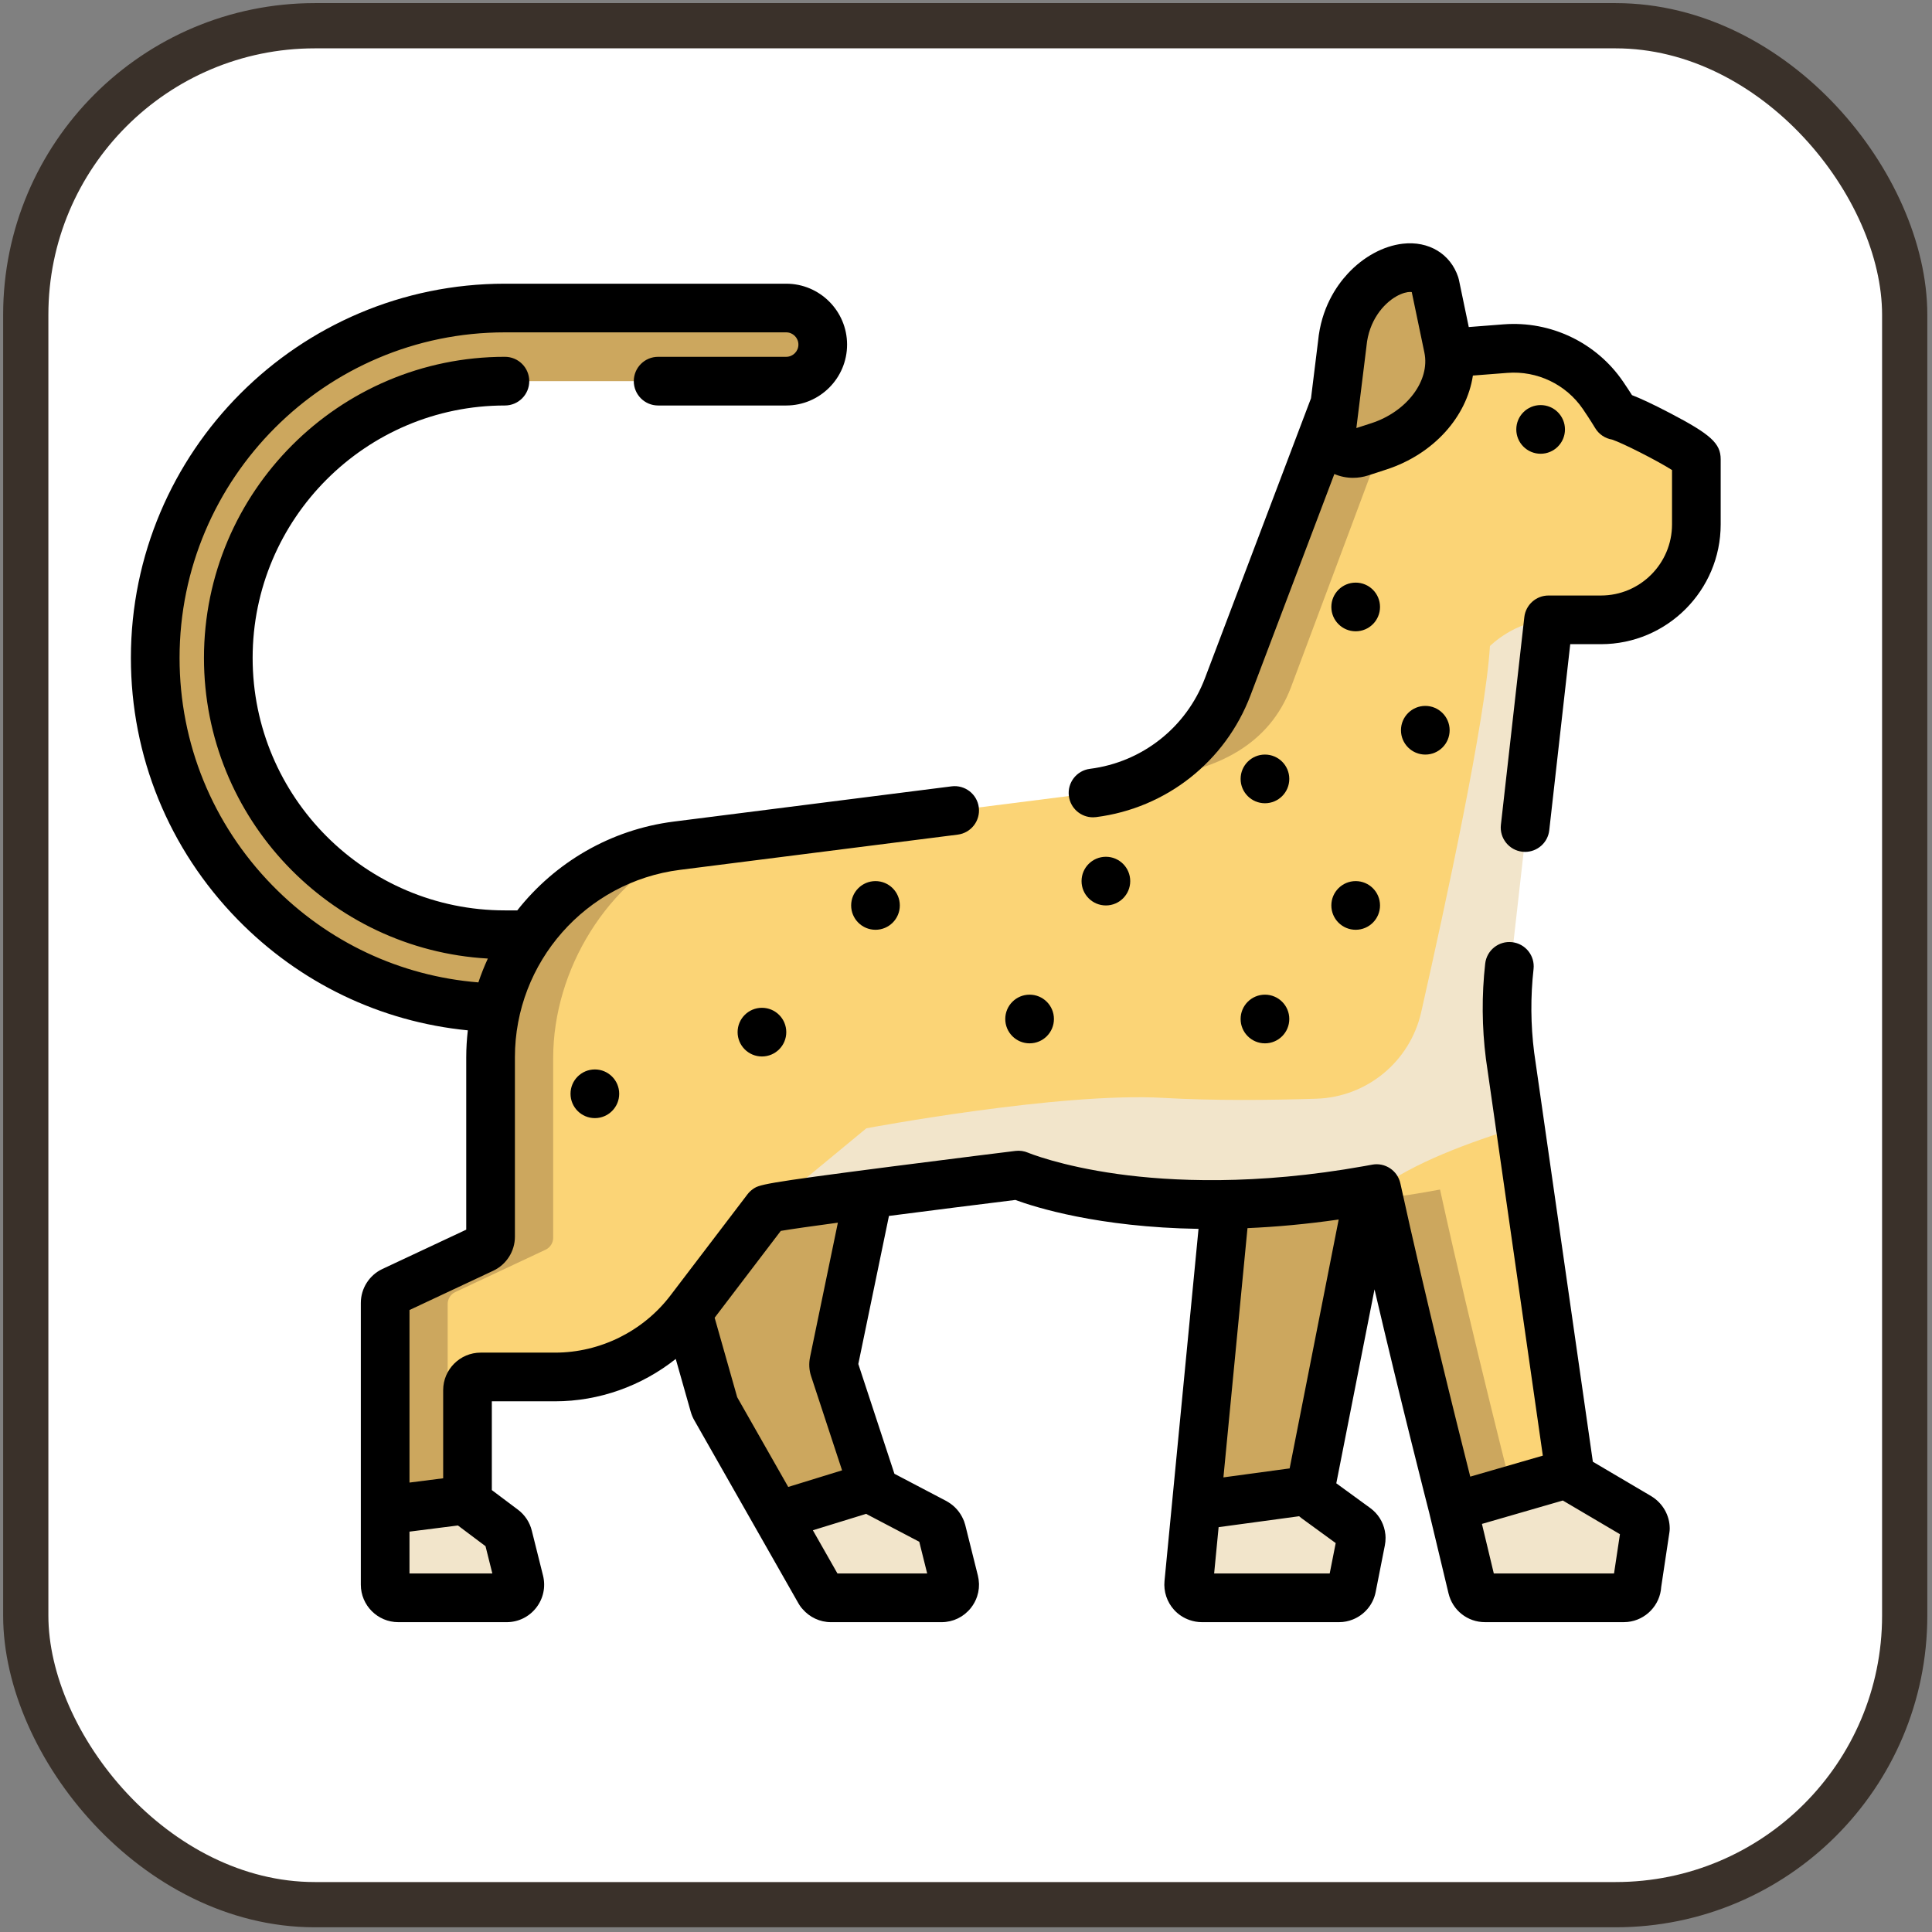 <?xml version="1.0" encoding="UTF-8"?>
<svg id="lean" width="512" height="512" enable-background="new 0 0 256 256" version="1.1" viewBox="0 0 256 256" xmlns="http://www.w3.org/2000/svg" xmlns:cc="http://creativecommons.org/ns#" xmlns:dc="http://purl.org/dc/elements/1.1/" xmlns:rdf="http://www.w3.org/1999/02/22-rdf-syntax-ns#">
 <rect x="0" y="0" width="256" height="256" fill="#808080" stroke="none"/>
 <g transform="matrix(.985 0 0 .985 .449 3.779)">
  <rect x="3.01" y="-.375" width="252.76" height="252.76" ry="38.886" fill="#fff" fill-rule="evenodd" stroke="#3a312a" stroke-width="6.085"/>
  <g transform="matrix(.823 0 0 .823 6.879 84.903)">
   <g transform="matrix(.508 0 0 .508 12.485 -85.294)" fill="#cca75e">
    <path d="m396.16 451.8-2.967 15.042c-0.386 1.958-2.093 3.365-4.081 3.365h-44.196c-2.509 0-4.467-2.167-4.227-4.656l2.416-25.034 12.41-128.49 49.948-6.752-25.377 128.74c-0.104 0.501-0.125 1-0.042 1.49 0.145 1.104 0.739 2.104 1.666 2.782l12.817 9.334c1.31 0.947 1.956 2.582 1.633 4.177z"/>
    <path d="m261.06 470.2h-35.596c-1.531 0-2.936-0.823-3.685-2.146l-13.774-24.221-19.771-34.763c-0.166-0.292-0.292-0.614-0.386-0.937l-9.984-35.148-9.505-38.139 73.201-13.803-15.148 73.203c-0.156 0.729-0.115 1.48 0.125 2.188l12.368 37.628c0.021 0.073 0.052 0.146 0.084 0.218 0.365 0.958 1.072 1.74 1.968 2.219l18.022 9.459c1.072 0.562 1.843 1.552 2.145 2.729l4.05 16.23c0.676 2.689-1.354 5.283-4.114 5.283z"/>
   </g>
   <g transform="matrix(.508 0 0 .508 12.485 -85.294)" fill="#f2e5cb">
    <path d="m261.06 470.2h-35.596c-1.531 0-2.936-0.823-3.685-2.146l-13.774-24.221 30.984-9.552c0.365 0.958 1.072 1.74 1.968 2.219l18.022 9.459c1.072 0.562 1.843 1.552 2.145 2.729l4.05 16.23c0.676 2.688-1.354 5.282-4.114 5.282z"/>
    <path d="m396.16 451.8-2.967 15.042c-0.386 1.958-2.093 3.365-4.081 3.365h-44.196c-2.509 0-4.467-2.167-4.227-4.656l2.416-25.034 36.939-5.01c0.145 1.104 0.739 2.104 1.666 2.782l12.817 9.334c1.31 0.947 1.956 2.582 1.633 4.177z"/>
   </g>
   <path d="m87.17 56.914h-13.549c-31.517 0-57.159-25.656-57.159-57.193 0-31.536 25.641-57.193 57.159-57.193h45.976c3.298 0 5.972 2.676 5.972 5.975 0 3.3-2.673 5.975-5.972 5.975h-45.976c-24.932 0-45.216 20.296-45.216 45.243 0 24.947 20.284 45.243 45.216 45.243h13.549c3.298 0 5.972 2.676 5.972 5.975s-2.674 5.976-5.972 5.976z" fill="#cca75e" stroke-width=".508"/>
   <path d="m268.36-32.761v10.649c0 8.618-6.979 15.602-15.591 15.602h-8.575l-6.39 56.644c-0.546 4.858-0.509 9.757 0.106 14.61l1.633 11.402 8.088 56.357c0.021 0.159 0.058 0.313 0.111 0.456 0.17 0.461 0.488 0.859 0.918 1.119l10.331 6.093c0.647 0.387 1.044 1.092 1.044 1.845l-1.379 9.175c0 1.193-0.965 2.159-2.153 2.159h-22.687c-0.992 0-1.862-0.689-2.09-1.655l-3.161-13.194s-7.133-27.698-12.468-52.045c0 0-0.026 5e-3 -0.08 0.015-37.107 6.948-58.457-2.221-58.457-2.221s-40.315 4.953-41.137 5.557l-12.595 16.536c-5.229 6.873-13.369 10.908-22.003 10.908h-12.171c-1.188 0-2.153 0.965-2.153 2.153v17.246c0 0.223 0.037 0.446 0.106 0.652 0.132 0.424 0.398 0.801 0.753 1.071l4.99 3.739c0.398 0.297 0.679 0.721 0.795 1.204l1.84 7.356c0.34 1.362-0.684 2.678-2.09 2.678h-17.701c-1.188 0-2.153-0.965-2.153-2.153v-46.047c0-0.832 0.483-1.597 1.236-1.946l14.753-6.921c0.758-0.355 1.241-1.119 1.241-1.951v-29.348c0-17.548 13.046-32.361 30.44-34.566l68.029-8.629c9.981-1.267 18.45-7.944 22.019-17.357l20.2-53.318 25.211-1.957c6.284-0.488 12.362 2.413 15.92 7.626 1.299 1.904 2.142 3.32 2.142 3.32 1.167-0.002 13.125 5.971 13.125 7.136z" fill="#fbd476" stroke-width=".508"/>
   <g transform="matrix(.508 0 0 .508 12.485 -85.294)" fill="#cca75e">
    <path d="m412.98 70.187-19.944 1.549-39.796 105.05c-5.004 13.211-14.91 23.679-27.3 29.516l3.942-0.501c19.669-2.495 36.356-10.467 43.384-29.017 2e-3 2e-3 39.766-106.08 39.714-106.6z"/>
    <path d="m452.01 466.94-6.225-25.992s-14.055-54.581-24.562-102.55c-6.72 1.261-13.176 2.252-19.364 3.015 10.426 47.21 23.899 99.534 23.899 99.534l6.225 25.992c0.447 1.906 2.165 3.26 4.123 3.26h20.028c-1.959-1e-3 -3.677-1.355-4.124-3.261z"/>
    <path d="m101.92 465.96v-90.725c0-1.647 0.948-3.147 2.436-3.845l29.068-13.636c1.489-0.698 2.447-2.198 2.447-3.844v-57.817c0-28.624 17.624-57.089 43.134-68.513l-3.183 0.403c-34.274 4.345-59.979 33.535-59.979 68.111v57.817c0 1.645-0.958 3.146-2.446 3.844l-29.068 13.636c-1.489 0.698-2.437 2.198-2.437 3.845v90.725c0 2.342 1.898 4.24 4.237 4.24h20.028c-2.339-2e-3 -4.237-1.9-4.237-4.241z"/>
   </g>
   <g transform="matrix(.508 0 0 .508 12.485 -85.294)" fill="#f2e5cb">
    <path d="m121.02 470.2h-34.888c-2.343 0-4.237-1.906-4.237-4.251v-23.971l26.725-3.396c0.26 0.834 0.781 1.573 1.489 2.104l9.828 7.376c0.781 0.583 1.343 1.417 1.573 2.365l3.623 14.491c0.665 2.688-1.355 5.282-4.113 5.282z"/>
    <path d="m444.16 295.62 3.218 22.465c-16.886 5.057-35.119 11.933-46.195 20.313 0 0-0.052 0.01-0.157 0.03-73.112 13.689-115.18-4.377-115.18-4.377s-79.433 9.759-81.053 10.949l31.848-26.311s62.192-11.713 95.629-9.78c16.076 0.934 34.438 0.729 49.17 0.263 16.271-0.514 30.126-11.963 33.72-27.841 7.869-34.769 20.685-94.104 22.122-117.81 0 0 8.213-8.296 19.257-8.296l-12.591 111.61c-1.074 9.573-1.001 19.226 0.211 28.787z"/>
    <path d="m431.98 466.94-6.225-25.992 37.782-10.928c0.333 0.916 0.969 1.698 1.812 2.209l20.354 12.001c1.271 0.771 2.062 2.157 2.062 3.646l-2.718 18.075c0 2.344-1.905 4.251-4.247 4.251h-44.695c-1.959-2e-3 -3.677-1.356-4.125-3.262"/>
   </g>
   <g stroke-width=".508">
    <path d="m225.66-61.277 2.143 10.267c1.378 6.602-3.539 13.605-11.334 16.143l-2.941 0.957c-2.583 0.84-5.108-0.999-4.8-3.496l1.757-14.223c1.044-11.247 13.097-15.912 15.176-9.648z" fill="#cca75e"/>
    <path d="m264.08-40.292c-2.998-1.567-4.941-2.449-6.234-2.945-0.38-0.597-0.879-1.363-1.466-2.224-4.343-6.363-11.816-9.943-19.513-9.349l-5.702 0.442-1.611-7.722c-0.032-0.149-0.07-0.296-0.119-0.44-1.262-3.803-4.818-5.946-9.058-5.46-3.159 0.362-6.427 2.134-8.964 4.863-1.946 2.093-4.369 5.709-4.882 11.068l-1.153 9.334-17.333 45.747c-3.055 8.058-10.259 13.737-18.8 14.821-2.179 0.276-3.722 2.268-3.445 4.447 0.255 2.009 1.968 3.477 3.941 3.477 0.167 0 0.336-0.011 0.506-0.032 11.467-1.456 21.136-9.079 25.237-19.894l13.712-36.187c0.957 0.409 1.99 0.624 3.044 0.624 0.838 0 1.689-0.132 2.522-0.404l2.941-0.957c7.744-2.521 13.124-8.634 14.137-15.357l5.645-0.438c4.861-0.378 9.584 1.883 12.327 5.903 1.205 1.765 2.003 3.1 2.01 3.112 0.605 1.016 1.623 1.699 2.767 1.889 1.68 0.55 7.368 3.43 9.799 4.978v8.885c0 6.41-5.21 11.624-11.614 11.624h-8.575c-2.024 0-3.725 1.52-3.953 3.531l-3.829 33.951c-0.246 2.183 1.324 4.152 3.506 4.398 0.152 0.017 0.302 0.025 0.451 0.025 1.997-5.07e-4 3.719-1.501 3.948-3.532l3.43-30.419h5.021c10.791 0 19.569-8.783 19.569-19.58v-10.65c-2e-3 -2.582-1.623-4.061-8.262-7.53zm-48.842 1.643-2.446 0.793 0.406-3.282c5.1e-4 -0.004 5.1e-4 -0.009 2e-3 -0.012l1.234-9.991c5e-3 -0.04 0.01-0.08 0.013-0.121 0.385-4.144 2.758-6.905 4.851-8.106 1.024-0.587 1.84-0.737 2.288-0.737 0.11 0 0.197 0.009 0.261 0.023l2.064 9.886c0.957 4.581-2.852 9.653-8.672 11.547z"/>
    <path d="m261.01 136.74-9.563-5.638-9.593-66.895c-0.574-4.517-0.608-9.104-0.1-13.634 0.245-2.183-1.327-4.151-3.51-4.395-2.176-0.247-4.151 1.326-4.395 3.51-0.579 5.168-0.539 10.401 0.118 15.555 3e-3 0.02 5e-3 0.041 9e-3 0.061l9.293 64.804-11.863 3.432c-2.156-8.527-7.346-29.326-11.422-47.935-0.46-2.101-2.508-3.458-4.619-3.058-0.413 0.078-0.82 0.15-1.229 0.224-0.016 3e-3 -0.034 6e-3 -0.05 9e-3 -17.847 3.196-31.7 2.485-40.25 1.3-9.479-1.313-14.666-3.473-14.706-3.489-0.647-0.277-1.355-0.378-2.054-0.293-0.101 0.012-10.207 1.256-20.283 2.556-21.382 2.76-21.639 2.95-22.723 3.747-0.306 0.225-0.578 0.493-0.807 0.794l-12.595 16.538c-4.453 5.846-11.496 9.335-18.841 9.335h-12.169c-3.382 0-6.133 2.752-6.133 6.135v14.406l-5.504 0.699v-28.205l13.7-6.426c2.145-1.005 3.531-3.185 3.531-5.552v-29.344c0-15.509 11.592-28.673 26.965-30.622l45.414-5.76c2.179-0.276 3.722-2.267 3.446-4.446-0.276-2.179-2.265-3.721-4.446-3.446l-45.414 5.76c-10.422 1.321-19.458 6.745-25.579 14.515h-2.02c-22.738 0-41.237-18.511-41.237-41.264 0-22.753 18.499-41.264 41.237-41.264 2.197 0 3.978-1.78 3.978-3.978 0-2.197-1.781-3.978-3.978-3.978-27.124 0-49.192 22.079-49.192 49.219 0 26.201 20.569 47.685 46.4 49.138-0.581 1.266-1.103 2.565-1.547 3.897-12.758-1.029-24.618-6.59-33.67-15.853-9.784-10.012-15.172-23.216-15.172-37.182 0-29.344 23.856-53.217 53.18-53.217h45.979c1.099 0 1.994 0.897 1.994 2 0 1.102-0.895 1.999-1.994 1.999h-20.937c-2.197 0-3.978 1.78-3.978 3.978s1.781 3.978 3.978 3.978h20.937c5.485 0 9.949-4.465 9.949-9.954 0-5.489-4.463-9.954-9.949-9.954h-45.979c-33.711-5.08e-4 -61.136 27.442-61.136 61.172 0 16.055 6.192 31.235 17.436 42.743 10.149 10.387 23.375 16.726 37.637 18.128-0.164 1.445-0.259 2.909-0.259 4.393v28.185l-13.705 6.429c-2.142 1.004-3.525 3.183-3.525 5.553v46.046c0 3.38 2.749 6.129 6.128 6.129h17.707c1.898 0 3.656-0.857 4.825-2.351 1.171-1.498 1.581-3.416 1.121-5.271l-1.831-7.324c-0.332-1.375-1.144-2.601-2.277-3.447l-4.26-3.196v-14.511h10.347c7.192 0 14.161-2.512 19.715-6.925l2.455 8.652c0.14 0.483 0.329 0.935 0.559 1.339l11.223 19.73 5.8 10.198c0.13 0.23 0.276 0.448 0.432 0.656 5e-3 8e-3 0.01 0.016 0.015 0.024 0.076 0.1 0.164 0.188 0.246 0.283 1.149 1.337 2.833 2.143 4.637 2.143h18.069c0.238 0 0.473-0.013 0.705-0.04 0.142-0.016 0.28-0.046 0.419-0.072 0.089-0.016 0.18-0.026 0.268-0.046 0.149-0.034 0.293-0.082 0.439-0.127 0.074-0.023 0.151-0.04 0.225-0.066 0.122-0.043 0.239-0.099 0.358-0.15 0.092-0.039 0.187-0.072 0.276-0.116 0.084-0.041 0.163-0.093 0.246-0.138 0.119-0.066 0.241-0.126 0.355-0.2 0.047-0.03 0.09-0.067 0.136-0.097 0.145-0.099 0.289-0.197 0.426-0.308 0.015-0.011 0.027-0.026 0.042-0.038 0.341-0.282 0.656-0.601 0.935-0.958 0.441-0.564 0.772-1.188 0.992-1.844 9e-3 -0.027 0.014-0.055 0.022-0.082 0.061-0.191 0.116-0.385 0.157-0.581 0.015-0.07 0.02-0.142 0.033-0.211 0.027-0.155 0.056-0.311 0.071-0.468 9e-3 -0.09 6e-3 -0.18 0.011-0.27 7e-3 -0.141 0.019-0.281 0.016-0.422-1e-3 -0.051-9e-3 -0.103-0.011-0.154-0.018-0.411-0.07-0.824-0.173-1.232l-2.066-8.275c-0.053-0.205-0.117-0.405-0.19-0.601l-3e-3 -9e-3c-0.043-0.115-0.096-0.225-0.146-0.337-0.506-1.145-1.349-2.113-2.423-2.767-0.109-0.067-0.215-0.137-0.329-0.196l-4.729-2.481-3.755-1.971-5.901-17.943 5.008-24.202c6.909-0.896 14.525-1.855 20.66-2.611 3.231 1.19 13.564 4.467 29.94 4.726l-5.56 57.562c-0.165 1.718 0.406 3.436 1.567 4.713 0.698 0.769 1.579 1.336 2.543 1.669 0.637 0.22 1.31 0.341 1.996 0.341h22.434c0.79 0 1.55-0.158 2.251-0.44 1.87-0.751 3.312-2.405 3.72-4.475l1.505-7.63c0.081-0.407 0.117-0.816 0.115-1.222 0-0.025 2e-3 -0.051 1e-3 -0.077-2e-3 -0.078-8e-3 -0.155-0.012-0.232-4e-3 -0.07-5e-3 -0.14-0.012-0.209-3e-3 -0.026-7e-3 -0.052-0.01-0.078-0.156-1.506-0.87-2.917-2.019-3.928-0.145-0.127-0.293-0.251-0.452-0.365l-5.547-4.04 6.247-31.699c4.36 18.659 8.692 35.543 8.942 36.518l3.154 13.169c0.028 0.12 0.064 0.235 0.1 0.353 0.015 0.049 0.026 0.1 0.042 0.148 0.035 0.108 0.078 0.211 0.118 0.316 0.022 0.057 0.041 0.118 0.066 0.175 0.04 0.094 0.086 0.184 0.13 0.275 0.031 0.063 0.059 0.13 0.092 0.192 0.043 0.081 0.091 0.157 0.138 0.236 0.04 0.069 0.078 0.14 0.12 0.206 0.045 0.07 0.094 0.135 0.142 0.203 0.05 0.072 0.097 0.145 0.15 0.214 0.046 0.06 0.097 0.116 0.145 0.175 0.059 0.072 0.116 0.145 0.178 0.213 0.048 0.053 0.1 0.101 0.15 0.152 0.068 0.07 0.133 0.141 0.204 0.207 0.048 0.046 0.101 0.086 0.151 0.129 0.076 0.067 0.151 0.136 0.231 0.198 0.05 0.039 0.103 0.074 0.154 0.112 0.084 0.062 0.166 0.126 0.253 0.184 0.056 0.037 0.115 0.069 0.171 0.104 0.086 0.054 0.171 0.108 0.259 0.157 0.058 0.033 0.119 0.059 0.178 0.089 0.091 0.047 0.181 0.095 0.274 0.137 0.058 0.026 0.118 0.046 0.177 0.07 0.097 0.04 0.194 0.082 0.294 0.117 0.069 0.024 0.14 0.043 0.21 0.064 0.093 0.028 0.185 0.06 0.28 0.085 0.077 0.02 0.155 0.034 0.233 0.05 0.091 0.02 0.18 0.043 0.272 0.058 0.112 0.019 0.226 0.03 0.341 0.044 0.059 7e-3 0.118 0.017 0.178 0.022 0.175 0.015 0.352 0.023 0.53 0.023h22.684c0.204 0 0.405-0.01 0.603-0.03 2.978-0.292 5.338-2.724 5.519-5.734l1.346-8.953c0.029-0.196 0.044-0.393 0.044-0.591 3e-3 -2.128-1.132-4.139-3.001-5.272zm-202.99 12.629v-6.841l7.918-1.006c0.012 0.01 0.025 0.019 0.037 0.028l4.472 3.356 1.116 4.464h-13.542zm69.953 0-3.725-6.549-0.293-0.515 8.713-2.686c0.067 0.04 0.135 0.078 0.204 0.115 0.018 0.01 0.035 0.022 0.054 0.032l6.648 3.487 1.773 0.931 1.293 5.184h-14.667zm-4.297-32.221 5.051 15.362-8.8 2.714-8.34-14.662-3.688-12.997 10.809-14.194c1.724-0.293 5.106-0.773 9.332-1.343l-4.539 21.934c-0.231 1.079-0.166 2.198 0.174 3.186zm78.209 15.045-10.824 1.468 3.934-40.742c4.601-0.2 9.572-0.639 14.906-1.408zm-12.34 17.176 0.731-7.573 13.159-1.785c0.14 0.122 0.285 0.24 0.436 0.351l3.135 2.283 2.408 1.754-0.981 4.97h-18.888zm65.363 0h-19.651l-1.941-8.103 13.225-3.825c0.033 0.021 0.065 0.04 0.098 0.06l9.235 5.445z"/>
    <circle cx="242.91" cy="-37.634" r="3.978"/>
    <circle cx="212.68" cy="-8.615" r="3.978"/>
    <circle cx="224.06" cy="11.537" r="3.978"/>
    <circle cx="197.85" cy="19.492" r="3.978"/>
    <circle cx="171.85" cy="36.197" r="3.978"/>
    <circle cx="134.19" cy="40.174" r="3.978"/>
    <circle cx="115.63" cy="60.883" r="3.978"/>
    <circle cx="88.32" cy="70.959" r="3.978"/>
    <circle cx="212.68" cy="40.174" r="3.978"/>
    <circle cx="197.85" cy="58.736" r="3.978"/>
    <circle cx="159.38" cy="58.736" r="3.978"/>
   </g>
  </g>
 </g>
</svg>

